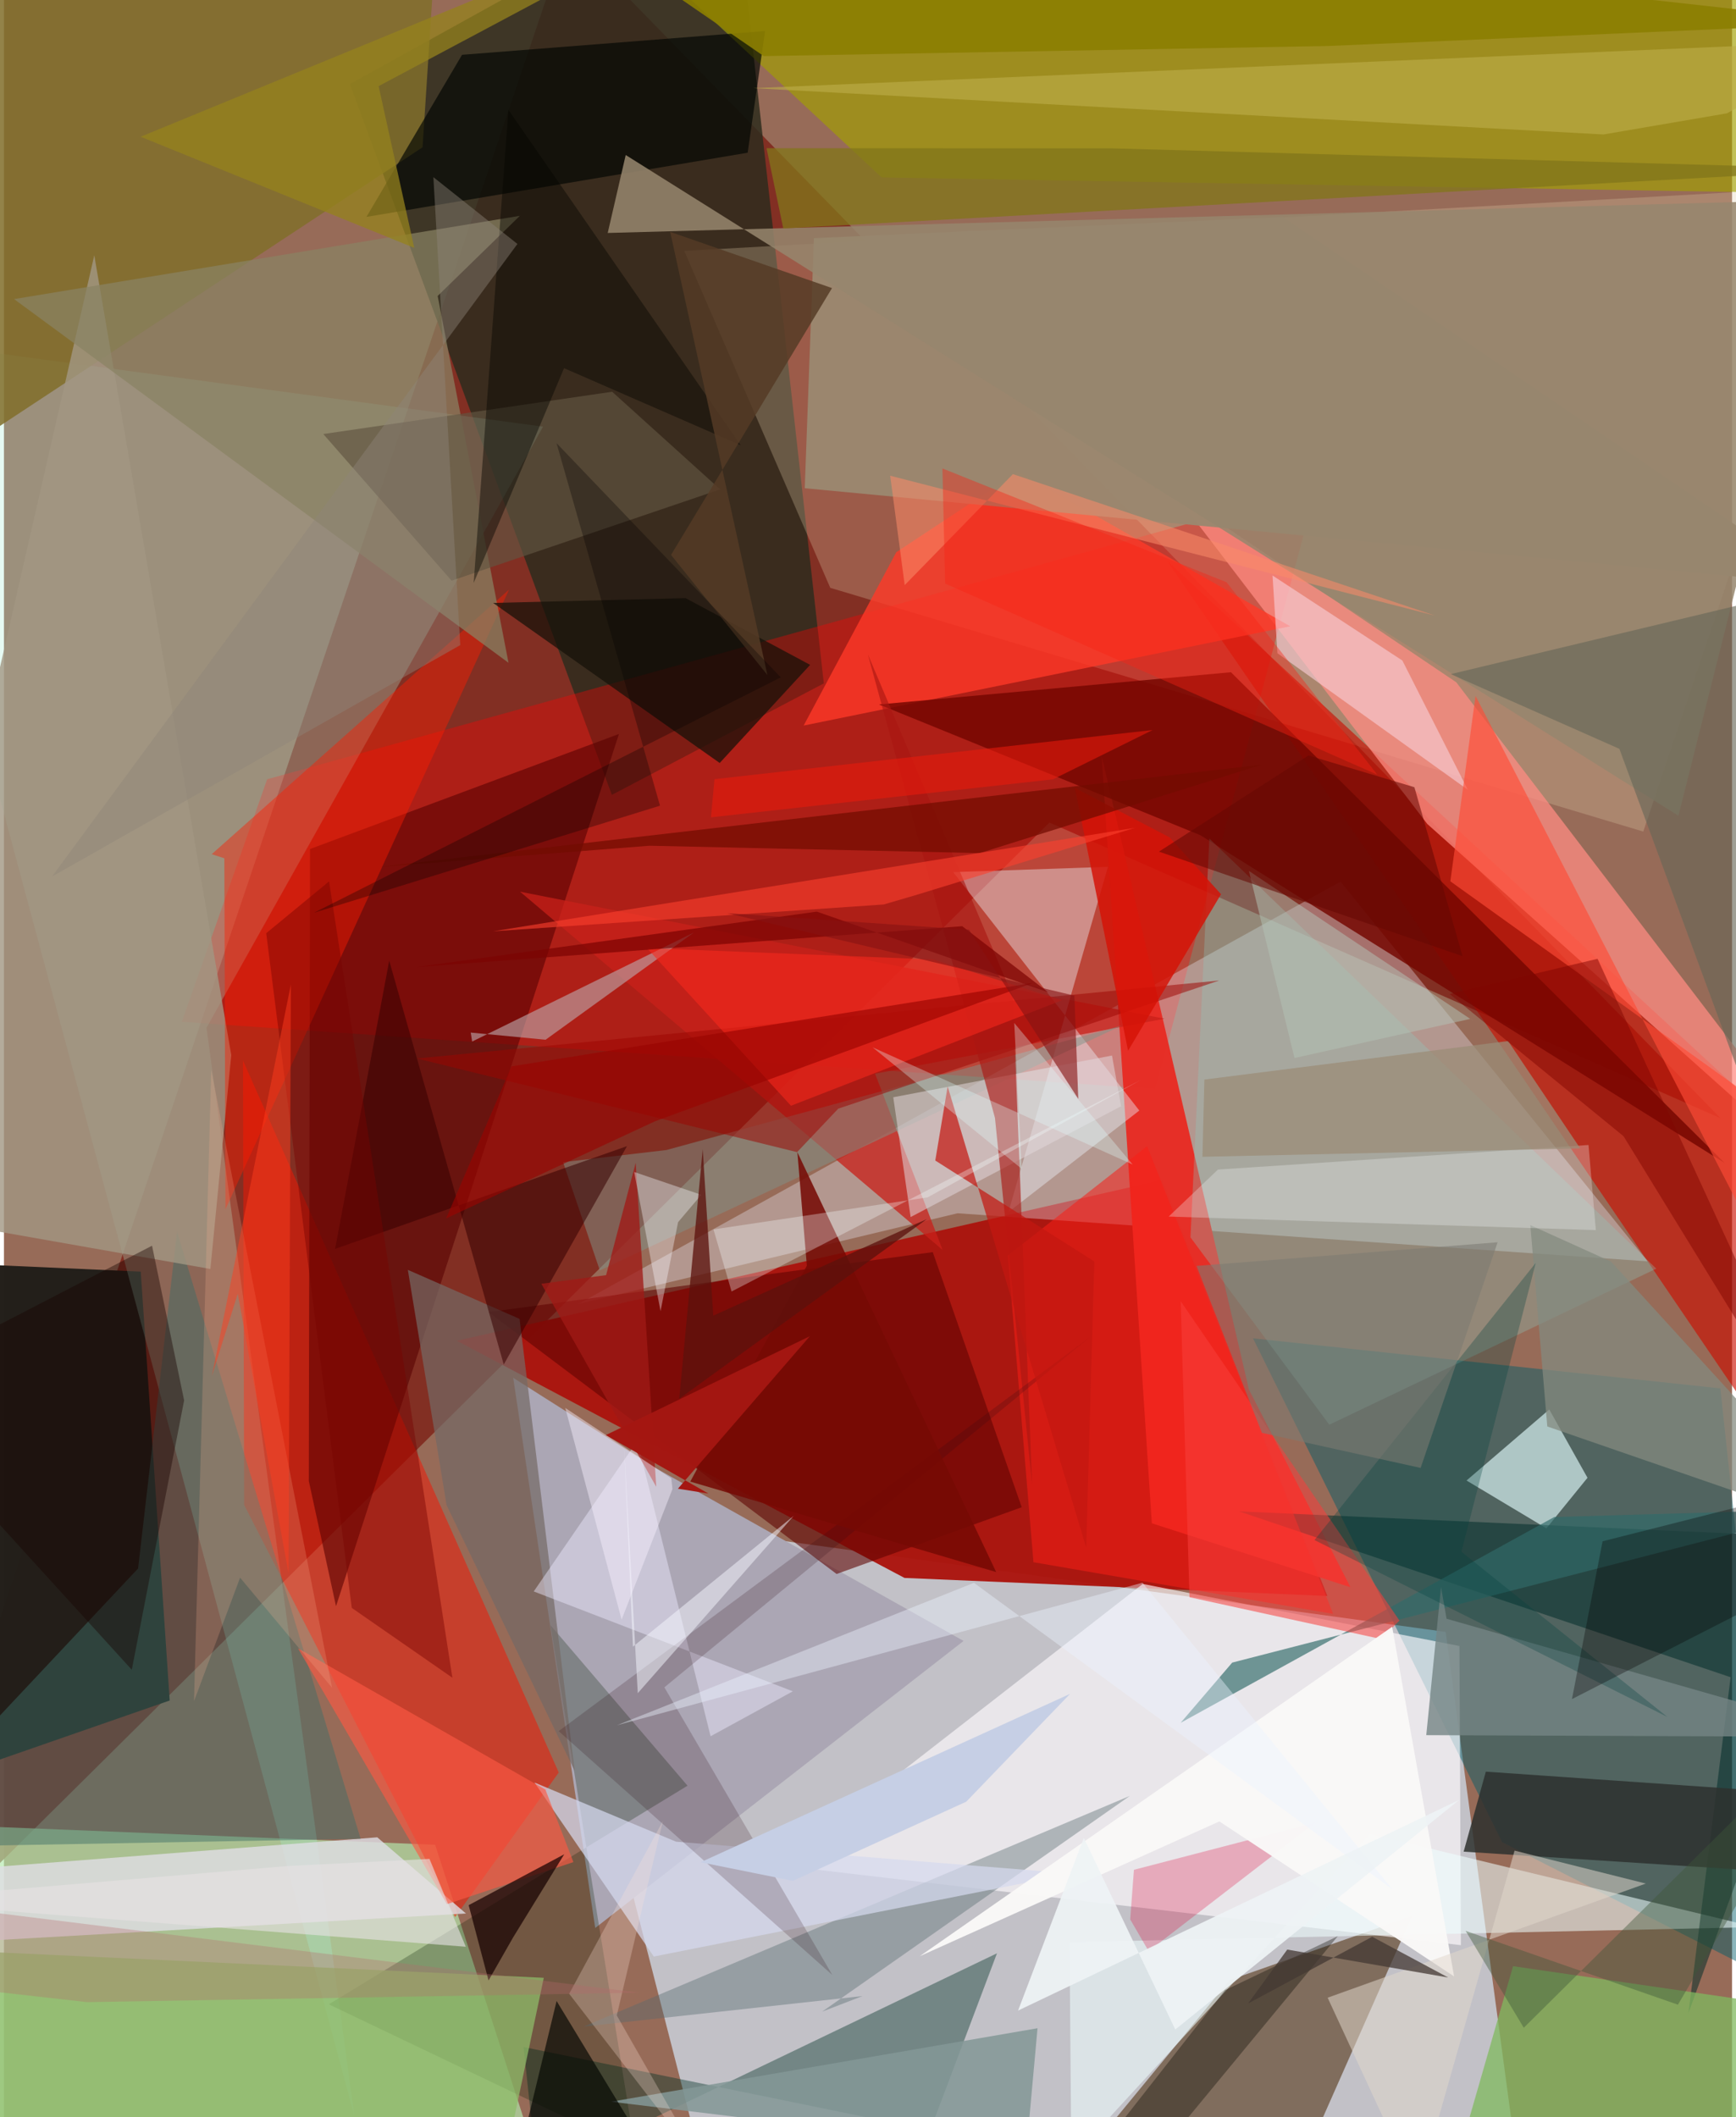 <svg xmlns="http://www.w3.org/2000/svg" width="228" height="278" viewBox="0 0 836 1024"><path fill="#976b58" d="M0 0h836v1024H0z"/><path fill="#cedae8" fill-opacity=".769" d="M737.41 1086l-39.953-296.703-441.472-60.637 87.7 341.337z"/><path fill="#812c20" fill-opacity=".941" d="M272.659-31.175L830.495 540.88 505.76 397.832-62 960.617z"/><path fill="#ac140e" fill-opacity=".961" d="M640.232 771.922L560.366 570.67l-341.241 77.816L435.663 763.19z"/><path fill="#2d2b1d" fill-opacity=".835" d="M396.62 330.526l-102.535 53.927L167.353 40.655 352.727-62z"/><path fill="#b4e9ac" fill-opacity=".675" d="M-62 1024.682V881.248l270.59 10.999 42.596 131.666z"/><path fill="#ddcaa8" fill-opacity=".29" d="M793.051 402.197L399.742 284.309l-70.61-162.945L898 89.555z"/><path fill="#231f1a" fill-opacity=".992" d="M80.182 822.47L-62 871.887l13.803-261.948 114.369 5.097z"/><path fill="red" fill-opacity=".349" d="M127.326 376.903l507.475-140.8-77.78 290.673-470.998-32.557z"/><path fill="#eceffb" fill-opacity=".341" d="M646.606 426.402l148.6 183.661-333.896-23.25-183.44 43.878z"/><path fill="#aaeed5" fill-opacity=".286" d="M-62 162.968l231.517 860.488-71.525-526.37L260.814 206.35z"/><path fill="#015e6a" fill-opacity=".463" d="M861.225 960.426l-136.474-69.453-120.485-243.664 226.088 24.204z"/><path fill="#61462b" fill-opacity=".678" d="M508.625 1060.03l102.08 25.97 70.478-159.29-88.212 30.96z"/><path fill="#fffcff" fill-opacity=".631" d="M704.124 796.12l.709 144.695-328.957-38.54L550.934 766.09z"/><path fill="#a19f02" fill-opacity=".663" d="M830.262-62L898 93.894l-473.384-8.082L265.944-62z"/><path fill="#f31602" fill-opacity=".514" d="M115.635 512.944l152.761 344.354-50.152 69.965-102.047-199.401z"/><path fill="#e62e26" fill-opacity=".988" d="M602.272 672.065l49.134 95.633-96.11-30.933-24.26-371.19z"/><path fill="#cb0f00" fill-opacity=".631" d="M562.453 270.97L865.7 551.581l19.985 191.616L729.86 514.05z"/><path fill="#aba6b4" d="M464.237 793.66l-149.964-84.168-67.904-43.078L286.028 932.5z"/><path fill="#560000" fill-opacity=".58" d="M160.641 776.89l-13.162-60.586.583-305.666 149.463-55.654z"/><path fill="#ff8c82" fill-opacity=".737" d="M898 585.742l-209.453-187.24-123.088-160.936L702.589 330z"/><path fill="#003125" fill-opacity=".408" d="M251.394 990.082l6.525 61.44 222.48-106.785-32.307 85.642z"/><path fill="#dbf4f5" fill-opacity=".675" d="M746.197 739.202l19.873-24.445-18.49-33.03-40.025 34.343z"/><path fill="#ff3928" fill-opacity=".796" d="M622.256 302.911l-235.382 48.013 44.807-83.85 59.022-38.95z"/><path fill="#816e2a" fill-opacity=".855" d="M202.51 71.23L211.175-62 5.388-42.66-62 245.609z"/><path fill="#750700" fill-opacity=".831" d="M593.579 325.132l238.88 237.393L578.803 403.97l-155.457-63.25z"/><path fill="#5f0300" fill-opacity=".576" d="M492.361 728.992L449.33 605.605l-214.904 29.002 168.382 126.674z"/><path fill="#dfdde3" fill-opacity=".812" d="M-62 941.672l54.473-38.467 188.129-14.561 42.897 36.847z"/><path fill="#9b876f" fill-opacity=".976" d="M387.403 236.14l492.811 46.726-261.49-177.884-226.883 10.204z"/><path fill="#efffff" fill-opacity=".553" d="M847.246 932.08l-186.402-45.035-144.485 157.197-.858-104.886z"/><path fill="#002c28" fill-opacity=".525" d="M597.524 731.005L898 744.456l-83.114 229.297 20.42-162.531z"/><path fill="#041e00" fill-opacity=".255" d="M330.688 863.686l-66.29-77.632 41.047 254.204-148.288-70.846z"/><path fill="#3c6d68" fill-opacity=".467" d="M64.897 758.6L-62 893.662l234.543-4.296-88.805-293.57z"/><path fill="#8bcdc4" fill-opacity=".298" d="M583.137 405.573l216.21 208.032-158.182 75.474-67.16-90.62z"/><path fill="#c9211a" fill-opacity=".753" d="M249.7 431.288L454.103 604.56l-32.676-85.254 140.024-26.589z"/><path fill="#ecf2fb" fill-opacity=".416" d="M459.201 421.819l90.06 115.314-63.331 49.105 48.15-166.984z"/><path fill="#000603" fill-opacity=".663" d="M359.785 73.862l-184.43 31.052 46.255-78.409 146.595-11.492z"/><path fill="#7fb85e" fill-opacity=".753" d="M730.061 950.973l128.186 18.625 39.753 72.88L691.201 1086z"/><path fill="#a29683" fill-opacity=".804" d="M-62 585.199l161.863 28.559 10.101-103.445-66.27-386.82z"/><path fill="#fd1c00" fill-opacity=".431" d="M244.348 285.172L107.152 584.898l-.533-169.776-6.105-1.983z"/><path fill="#f81e17" fill-opacity=".541" d="M485.645 607.257l12.399 148.34 145.003 24.995-90.012-226.224z"/><path fill="#96866e" fill-opacity=".859" d="M810.057 394.547l74.896-298.105-592.87 16.234 8.705-37.701z"/><path fill="#576970" fill-opacity=".4" d="M415.34 965.423L280.374 980.2 544.65 868.624 395.807 972.96z"/><path fill="#2d312f" fill-opacity=".847" d="M891.993 907.617L898 869.434l-181.111-12.547-10.729 38.692z"/><path fill="#898263" fill-opacity=".722" d="M209.81 143.144l39.768-38.762-244.7 40.275 239.204 175.902z"/><path fill="#171109" fill-opacity=".733" d="M390.007 321.572l-60.251-32.282-93.125 2.329 109.623 77.408z"/><path fill="#d5d9ee" fill-opacity=".718" d="M516.607 906.18l-202.229 40.13-57.723-84.159 68.487 28.61z"/><path fill="#8fbc69" fill-opacity=".745" d="M-56.551 941.798L-28.234 1086H233.88l27.273-129.399z"/><path fill="#809288" fill-opacity=".494" d="M270.482 562.092l17.78 52.354 252.42-118.375-220.222 60.153z"/><path fill="#bca9ac" fill-opacity=".612" d="M333.896 450.949l-107.4 52.812-.686-4.342 36.223 3.467z"/><path fill="#746965" fill-opacity=".706" d="M195.388 614.181l54.063 23.722 26.65 218.675-61.98-128.6z"/><path fill="#e2d7da" fill-opacity=".541" d="M536.034 510.529l4.397 24.523-101.816 53.605-8.397-57.95z"/><path fill="#306b6a" fill-opacity=".667" d="M569.266 833.253l24.924-29.113 288.346-74.266-132.545 3.852z"/><path fill="#f7cad2" fill-opacity=".647" d="M616.072 315.945l-2.37-37.596 62.808 41.118 31.671 62.522z"/><path fill="#758485" fill-opacity=".8" d="M898 840.08l-200.103-57.156-2.681-15.343-7.144 71.648z"/><path fill="#edecff" fill-opacity=".447" d="M381.641 818.027l-39.807 21.75-35.43-142.896-50.11 72.842z"/><path fill="#817619" fill-opacity=".757" d="M368.92 71.68l8.097 38.845L898 81.815 536.395 71.761z"/><path fill="#615542" fill-opacity=".663" d="M294.22 189.466l52.263 47.232-129.947 44.147-62.044-70.918z"/><path fill="#360000" fill-opacity=".545" d="M241.78 659.956l59.64-105.614-141.228 49.7 26.191-139.396z"/><path fill="#fc5943" fill-opacity=".647" d="M261.94 865.556l13.538 35.073-61.204 20.342-72.043-123.758z"/><path fill="#9c0500" fill-opacity=".514" d="M199.756 511.952l388.157-37.722-184.315 61.992-19.907 21.025z"/><path fill="#170000" fill-opacity=".718" d="M224.81 921.457l46.231-24.605-24.78 40.301-11.83 20.727z"/><path fill="#848b80" fill-opacity=".745" d="M777.465 610.196L898 742.256l-151.376-52.324-8.211-97.39z"/><path fill="#aa1712" fill-opacity=".631" d="M488.099 481.995l-70.163-165.473 61.484 224.157 17.955 177.216z"/><path fill="#839897" fill-opacity=".863" d="M490.47 1086l68.26-37.373-265.02-32.103 206.303-35.54z"/><path fill="#ff4c35" fill-opacity=".639" d="M842.398 589.098l30.738-38.552-173.409-124.287 12.177-89.68z"/><path fill="#060600" fill-opacity=".439" d="M356.415 215.348L244.028 53.084l-16.795 228.871L270.96 178.06z"/><path fill="#f73e3b" fill-opacity=".549" d="M569.258 629.334l4.27 143.181 92.597 20.22 8.986-8.921z"/><path fill="#2b0914" fill-opacity=".192" d="M268.34 837.288l257.565-190.999-206.413 169.817 81.256 139.133z"/><path fill="#de0239" fill-opacity=".259" d="M553.764 943.705l-8.917-15.353 1.803-23.997 87.772-22.832z"/><path fill="#bdac49" fill-opacity=".627" d="M773.819 65.033l59.688-10.216L898 19.727 362.46 42.64z"/><path fill="#d51206" fill-opacity=".835" d="M563.9 405.013l-45.848-23.945 25.764 127.148 44.964-75.718z"/><path fill="#f6fafd" fill-opacity=".278" d="M563.45 588.409l23.858-22.73 179.26-11.896 3.542 41.18z"/><path fill="#686858" fill-opacity=".631" d="M781.49 362.189l-81.586-36.137 175.165-41.92L898 678.261z"/><path fill="#fab394" fill-opacity=".22" d="M100.273 517.448l-8.333 305.37 22.29-59.764 44.51 53.26z"/><path fill="#f8281d" fill-opacity=".576" d="M449.447 464.057l-138.413-5.517 69.708 76.276 131.168-51.042z"/><path fill="#760a04" fill-opacity=".859" d="M332.025 716.592l147.982 43.766-96.19-203.122 4.602 54.937z"/><path fill="#060700" fill-opacity=".341" d="M590.72 962.583l54.561-26.126L521.821 1086l20.748-62.114z"/><path fill="#720c00" fill-opacity=".725" d="M312.32 409.05l159.732 3.564 136.39-42.766-426.884 49.44z"/><path fill="#95821d" fill-opacity=".745" d="M181.253 41.66l17.244 78.223-132.383-53.75L368.149-57.935z"/><path fill="#030500" fill-opacity=".659" d="M339.086 1086l-71.733-118.199L238.76 1086h101.235z"/><path fill="#a01915" fill-opacity=".769" d="M305.622 562.395l9.933 156.7-55.58-98.172 31.328-4.187z"/><path fill="#faf9f8" fill-opacity=".965" d="M701.536 955.92L671.56 786.824 443.03 946.152l144.954-65.198z"/><path fill="#f9faff" fill-opacity=".369" d="M317.634 634.157l8.485-43.039 11.221-13.236-32.45-11.036z"/><path fill="#e1d8cc" fill-opacity=".525" d="M683.856 1060.14l-43.502-93.924 153.929-55.204-63.493-15.93z"/><path fill="#180400" fill-opacity=".416" d="M-62 671.642L71.64 602.5l15.522 74.82L61.843 807.6z"/><path fill="#9b8c77" fill-opacity=".749" d="M580.73 522.146l-.936 37.361 182.76-4.074-34.884-51.92z"/><path fill="#553b25" fill-opacity=".839" d="M322.302 112.157l78.29 27.18-77.868 129.053 46.618 58.117z"/><path fill="#780300" fill-opacity=".439" d="M157.272 426.3l59.669 385.166-48.686-33.789-41.377-326.315z"/><path fill="#f98a69" fill-opacity=".557" d="M488.097 229.323l204.036 68.384-263.407-67.616 7.029 52.91z"/><path fill="#433833" fill-opacity=".749" d="M698.675 956.455l-77.849-13.519-18.95 26.076 60.05-32.281z"/><path fill="#02423f" fill-opacity=".298" d="M804.726 830.43l-170.733-85.564 107.044-134.063-35.966 139.73z"/><path fill="#c6cfe5" fill-opacity=".996" d="M515.766 819.254l-178.754 81.452 44.655 8.988 83.864-38.285z"/><path fill="#990400" fill-opacity=".635" d="M213.913 589.293l31.629-73.523 252.292-40.376L315.06 542.28z"/><path fill="#8c7e02" fill-opacity=".91" d="M898 11.118L640.528 22.252l-272.972 4.885L238.174-62z"/><path fill="#c31710" fill-opacity=".706" d="M523.553 748.537l3.938-138.418-76.943-48.806 5.985-35.836z"/><path fill="#edf4ff" fill-opacity=".416" d="M469.25 765.56l-172.757 68.904 254.273-68.967 120.95 148.332z"/><path fill="#3e5738" fill-opacity=".412" d="M898 819.543L735.242 980.754l-28.128-46.865 102.705 35.706z"/><path fill="#f6feff" fill-opacity=".31" d="M446.83 579.131l-103.587 15.492 8.754 30.025 197.977-102.3z"/><path fill="#8f8679" fill-opacity=".431" d="M23.277 423.926l197.464-111.91L207.743 85.68l40.655 32.311z"/><path fill="#040000" fill-opacity=".31" d="M375.778 327.615l-108.445-113.27 50.051 175.337-167.379 51.774z"/><path fill="#fc402d" fill-opacity=".604" d="M441.894 432.688l105.28-32.311-310.48 50.055 188.903-12.967z"/><path fill="#040000" fill-opacity=".314" d="M898 713.922v36.594L758.558 821.79l14.818-76.316z"/><path fill="#5c110d" fill-opacity=".765" d="M326.694 676.513l119.812-86.902-103.372 46.743-5.094-80.507z"/><path fill="#eef3f5" fill-opacity=".937" d="M566.66 981.604l-44.252-92.636-31.815 83.479 213.412-101.902z"/><path fill="#f5f7ff" fill-opacity=".498" d="M306.62 818.931l-6.592-118.888 4.243 96.404 77.81-63.309z"/><path fill="#fce3d8" fill-opacity=".275" d="M338.952 1049.179l-65.518-84.855 45.321-83.52-22.292 93.98z"/><path fill="#7c0402" fill-opacity=".714" d="M463.577 447.969l-263.899 19.752L393.22 440.92l112 39.06z"/><path fill="#800500" fill-opacity=".486" d="M890.626 723.928l-119.69-260.192-71.547 17.032 84.139 68.792z"/><path fill="#ff3e1f" fill-opacity=".478" d="M113.102 625.723l24.574 135.218 1.124-284.75-38.222 189.345z"/><path fill="#f92416" fill-opacity=".404" d="M455.323 282.26l-1.32-55.688 137.463 55.04 72.925 93.077z"/><path fill="#f9f2ff" fill-opacity=".439" d="M298.794 783.364l24.613-63.163-.571-5.188-51.286-34.03z"/><path fill="#7c7b72" fill-opacity=".573" d="M608.576 693.02l76.768 16.966L722.6 600.84l-145.677 11.44z"/><path fill="#ed1a0b" fill-opacity=".549" d="M343.74 376.859l211.953-23.775-48.192 23.843-165.472 18.383z"/><path fill="#b6686d" fill-opacity=".31" d="M-62 956.848l102.237 11.518L307.4 963.79-62 918.018z"/><path fill="#b4c2b6" fill-opacity=".514" d="M709.393 492.794l2.018 1.38-109.148-72.94 22.06 90.479z"/><path fill="#e0ffff" fill-opacity=".314" d="M546.013 563.228l-57.267-68.456 3.633 70.573-72.154-58.78z"/><path fill="#871312" fill-opacity=".612" d="M519.72 531.48l-1.868-49.923-167.955-39.9 116.959 8.014z"/><path fill="#e7e2e3" fill-opacity=".616" d="M223.43 941.574L-62 919.424l199.288-16.9 68.572-3.437z"/><path fill="#660803" fill-opacity=".565" d="M682.34 380.748l-51.26-15.346-72.335 46.502L705.63 462.47z"/><path fill="#a41712" fill-opacity=".988" d="M326.042 720.033l14.753 2.347-49.622-28.287 98.686-47.81z"/></svg>